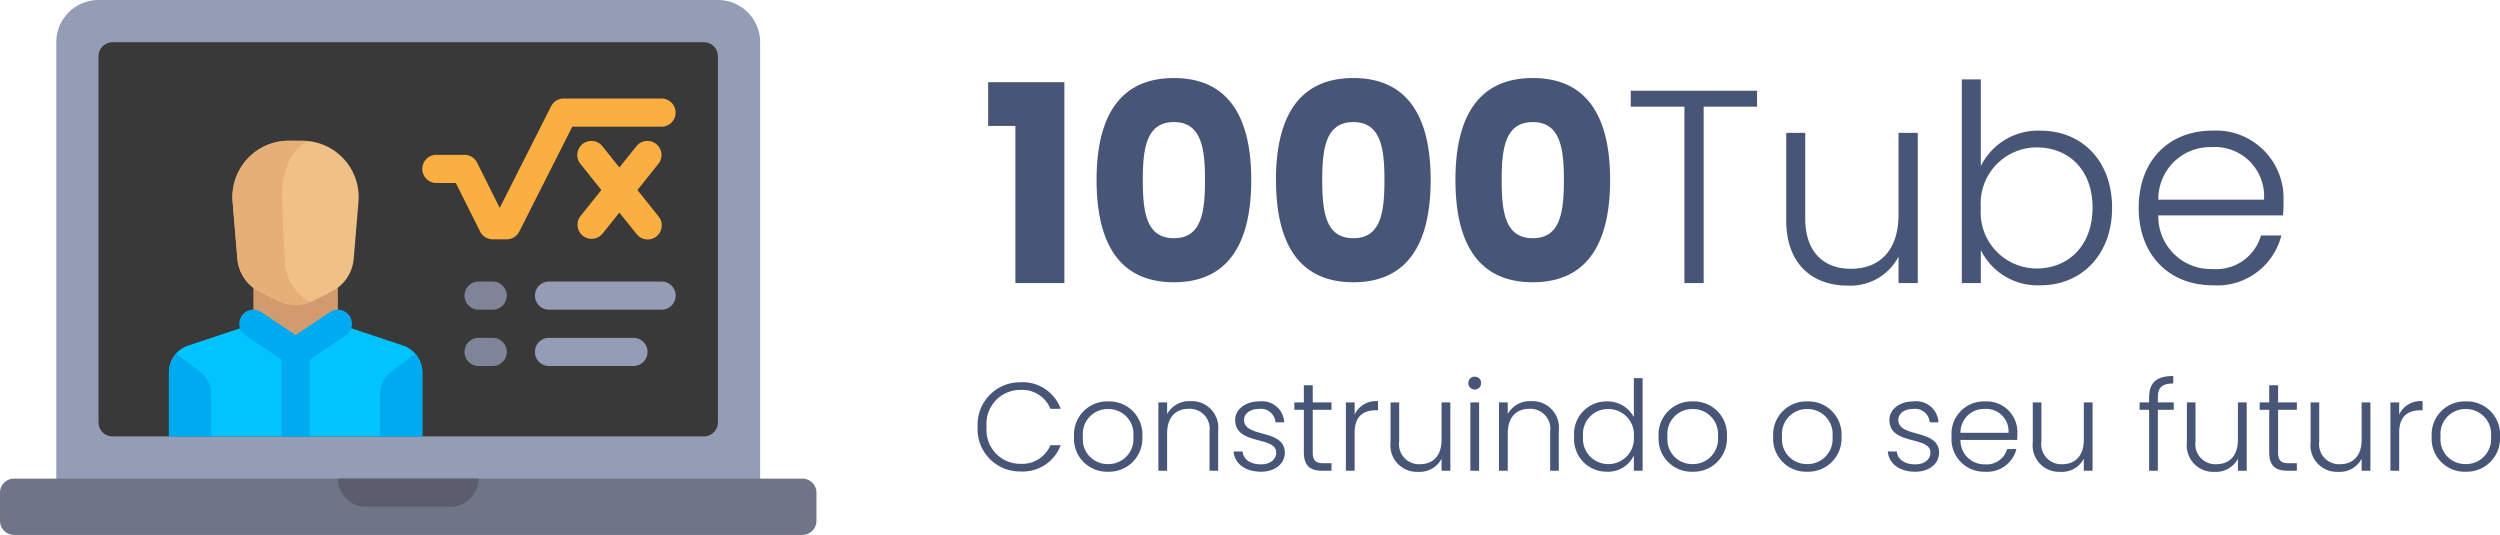 <svg xmlns="http://www.w3.org/2000/svg" width="199.85" height="42.761" viewBox="0 0 199.85 42.761">
  <g id="Logo" transform="translate(-331.667 -191.038)">
    <g id="video-player" transform="translate(331.667 102.762)">
      <path id="Caminho_222" data-name="Caminho 222" d="M88.2,88.276H38.686a3.376,3.376,0,0,0-3.376,3.376v36.01H91.575V91.652A3.376,3.376,0,0,0,88.2,88.276Z" transform="translate(-30.809)" fill="#959cb5"/>
      <path id="Caminho_223" data-name="Caminho 223" d="M110.181,146.267H62.918a1.125,1.125,0,0,1-1.125-1.125V115.883a1.125,1.125,0,0,1,1.125-1.125h47.263a1.125,1.125,0,0,1,1.125,1.125v29.258A1.126,1.126,0,0,1,110.181,146.267Z" transform="translate(-53.916 -23.106)" fill="#393939"/>
      <rect id="Retângulo_131" data-name="Retângulo 131" width="6.752" height="4.501" transform="translate(20.255 110.782)" fill="#d29b6e"/>
      <path id="Caminho_224" data-name="Caminho 224" d="M145.791,181.427l.379,4.552a3.261,3.261,0,0,0,1.791,2.646l1.4.7a3.26,3.26,0,0,0,2.917,0l1.4-.7a3.26,3.26,0,0,0,1.791-2.646l.379-4.552a4.5,4.5,0,0,0-4.485-4.875h-1.094A4.5,4.5,0,0,0,145.791,181.427Z" transform="translate(-127.192 -77.023)" fill="#f0c087"/>
      <path id="Caminho_225" data-name="Caminho 225" d="M124.648,287.5l-4.443-1.481a1.125,1.125,0,0,1-.769-1.067l-3.376,3.062-3.376-3.062a1.125,1.125,0,0,1-.769,1.067L107.47,287.5a2.25,2.25,0,0,0-1.539,2.135v5.13h20.255v-5.13A2.251,2.251,0,0,0,124.648,287.5Z" transform="translate(-92.427 -171.601)" fill="#00c3ff"/>
      <path id="Caminho_226" data-name="Caminho 226" d="M64.142,392.914H1.125A1.125,1.125,0,0,1,0,391.789v-2.251a1.125,1.125,0,0,1,1.125-1.125H64.142a1.125,1.125,0,0,1,1.125,1.125v2.251A1.126,1.126,0,0,1,64.142,392.914Z" transform="translate(0 -261.877)" fill="#707487"/>
      <path id="Caminho_227" data-name="Caminho 227" d="M158.878,282.981a1.125,1.125,0,0,0-1.561-.312l-2.752,1.834-2.752-1.834a1.125,1.125,0,0,0-1.248,1.873l2.875,1.916v6.15h2.251v-6.15l2.875-1.916A1.124,1.124,0,0,0,158.878,282.981Z" transform="translate(-130.935 -169.447)" fill="#00aaf0"/>
      <g id="Grupo_48" data-name="Grupo 48" transform="translate(33.759 96.153)">
        <path id="Caminho_228" data-name="Caminho 228" d="M271.579,161.321h-1.125a1.126,1.126,0,0,1-1.007-.622l-1.94-3.879h-1.555a1.125,1.125,0,0,1,0-2.251H268.2a1.126,1.126,0,0,1,1.007.622l1.809,3.619,4.107-8.124a1.126,1.126,0,0,1,1-.618h7.828a1.125,1.125,0,0,1,0,2.251h-7.135l-4.239,8.385A1.124,1.124,0,0,1,271.579,161.321Z" transform="translate(-264.827 -150.068)" fill="#fbaf41"/>
        <path id="Caminho_229" data-name="Caminho 229" d="M366.747,180.486l1.688-2.11a1.126,1.126,0,0,0-1.758-1.407l-1.372,1.714-1.371-1.714a1.126,1.126,0,0,0-1.758,1.407l1.688,2.11-1.688,2.11A1.126,1.126,0,0,0,363.934,184l1.371-1.714L366.677,184a1.126,1.126,0,1,0,1.758-1.407Z" transform="translate(-349.551 -173.171)" fill="#fbaf41"/>
      </g>
      <path id="Caminho_230" data-name="Caminho 230" d="M293.561,267.078h-1.125a1.125,1.125,0,1,1,0-2.251h1.125a1.125,1.125,0,1,1,0,2.251Z" transform="translate(-254.175 -154.045)" fill="#7f8499"/>
      <g id="Grupo_49" data-name="Grupo 49" transform="translate(42.761 110.782)">
        <path id="Caminho_231" data-name="Caminho 231" d="M345.576,267.078h-9a1.125,1.125,0,1,1,0-2.251h9a1.125,1.125,0,0,1,0,2.251Z" transform="translate(-335.448 -264.827)" fill="#959cb5"/>
        <path id="Caminho_232" data-name="Caminho 232" d="M343.324,302.388h-6.752a1.125,1.125,0,1,1,0-2.251h6.752a1.125,1.125,0,1,1,0,2.251Z" transform="translate(-335.447 -295.636)" fill="#959cb5"/>
      </g>
      <path id="Caminho_233" data-name="Caminho 233" d="M293.561,302.388h-1.125a1.125,1.125,0,1,1,0-2.251h1.125a1.125,1.125,0,1,1,0,2.251Z" transform="translate(-254.175 -184.854)" fill="#7f8499"/>
      <path id="Caminho_234" data-name="Caminho 234" d="M220.864,390.665h-6.752a2.251,2.251,0,0,1-2.251-2.251h11.253A2.251,2.251,0,0,1,220.864,390.665Z" transform="translate(-184.855 -261.878)" fill="#5b5d6e"/>
      <path id="Caminho_235" data-name="Caminho 235" d="M151.718,189.325l-.778-.7a3.9,3.9,0,0,1-.993-2.646l-.21-4.552c-.113-2.436.873-4.526,2.182-4.817a4.445,4.445,0,0,0-.549-.058h-1.094a4.5,4.5,0,0,0-4.486,4.875l.379,4.552a3.261,3.261,0,0,0,1.791,2.646l1.4.7a3.244,3.244,0,0,0,2.59.118A.829.829,0,0,1,151.718,189.325Z" transform="translate(-127.192 -77.022)" fill="#e6af78"/>
      <g id="Grupo_50" data-name="Grupo 50" transform="translate(13.504 116.56)">
        <path id="Caminho_236" data-name="Caminho 236" d="M106.508,310.155a2.225,2.225,0,0,0-.577,1.47v5.13h3.376v-3.376a2.25,2.25,0,0,0-.9-1.8Z" transform="translate(-105.931 -310.155)" fill="#00aaf0"/>
        <path id="Caminho_237" data-name="Caminho 237" d="M241.144,310.155a2.225,2.225,0,0,1,.577,1.47v5.13h-3.376v-3.376a2.25,2.25,0,0,1,.9-1.8Z" transform="translate(-221.465 -310.155)" fill="#00aaf0"/>
      </g>
    </g>
    <path id="Caminho_1098" data-name="Caminho 1098" d="M-49.83,0h3.916V-16.06h-6.094v3.5h2.178Zm6.49-8.25c0,4.752,1.606,8.184,6.182,8.184S-30.976-3.5-30.976-8.25c0-4.708-1.606-8.14-6.182-8.14S-43.34-12.958-43.34-8.25Zm8.668,0c0,2.552-.264,4.664-2.486,4.664S-39.644-5.7-39.644-8.25c0-2.464.264-4.62,2.486-4.62S-34.672-10.714-34.672-8.25Zm5.676,0C-29-3.5-27.39-.066-22.814-.066S-16.632-3.5-16.632-8.25c0-4.708-1.606-8.14-6.182-8.14S-29-12.958-29-8.25Zm8.668,0c0,2.552-.264,4.664-2.486,4.664S-25.3-5.7-25.3-8.25c0-2.464.264-4.62,2.486-4.62S-20.328-10.714-20.328-8.25Zm5.676,0c0,4.752,1.606,8.184,6.182,8.184S-2.288-3.5-2.288-8.25c0-4.708-1.606-8.14-6.182-8.14S-14.652-12.958-14.652-8.25Zm8.668,0c0,2.552-.264,4.664-2.486,4.664S-10.956-5.7-10.956-8.25c0-2.464.264-4.62,2.486-4.62S-5.984-10.714-5.984-8.25ZM-.638-14.1h4.29V0h1.54V-14.1H9.46v-1.276H-.638Zm22.946,2.09h-1.54v6.534c0,2.926-1.562,4.334-3.806,4.334-2.2,0-3.652-1.364-3.652-4.026v-6.842H11.792v7.018C11.792-1.474,13.948.2,16.676.2a4.34,4.34,0,0,0,4.092-2.31V0h1.54ZM27.346-9.35v-6.93H25.828V0h1.518V-2.64A5.047,5.047,0,0,0,32.12.176c3.278,0,5.72-2.442,5.72-6.2s-2.42-6.16-5.72-6.16A5.1,5.1,0,0,0,27.346-9.35Zm8.932,3.322c0,3.036-1.936,4.862-4.466,4.862a4.488,4.488,0,0,1-4.466-4.84,4.488,4.488,0,0,1,4.466-4.84C34.342-10.846,36.278-9.086,36.278-6.028Zm9.526-4.84a3.928,3.928,0,0,1,4.18,4.2H41.536A4.147,4.147,0,0,1,45.8-10.868ZM51.37-3.806H49.742A3.719,3.719,0,0,1,45.87-1.122a4.2,4.2,0,0,1-4.334-4.29H51.5a10.531,10.531,0,0,0,.044-1.21,5.4,5.4,0,0,0-5.676-5.566c-3.454,0-5.9,2.354-5.9,6.182,0,3.806,2.486,6.182,5.9,6.182A5.281,5.281,0,0,0,51.37-3.806Z" transform="translate(462.667 213.667)" fill="#475677"/>
    <path id="Caminho_1099" data-name="Caminho 1099" d="M-60.85-3.5A3.38,3.38,0,0,0-57.43.06a3.237,3.237,0,0,0,3.22-2.1h-.82a2.445,2.445,0,0,1-2.4,1.49,2.7,2.7,0,0,1-2.7-2.95,2.7,2.7,0,0,1,2.7-2.96,2.432,2.432,0,0,1,2.4,1.51h.82a3.228,3.228,0,0,0-3.22-2.12A3.389,3.389,0,0,0-60.85-3.5Zm13.17.77a2.641,2.641,0,0,0-2.73-2.81,2.646,2.646,0,0,0-2.73,2.81A2.631,2.631,0,0,0-50.43.08,2.662,2.662,0,0,0-47.68-2.73Zm-4.75,0a1.986,1.986,0,0,1,2.01-2.2,1.993,1.993,0,0,1,2.02,2.2,2,2,0,0,1-2.03,2.2A1.979,1.979,0,0,1-52.43-2.73ZM-42.31,0h.69V-3.2a2.119,2.119,0,0,0-2.22-2.36A2,2,0,0,0-45.7-4.53v-.93h-.7V0h.7V-2.98c0-1.33.71-1.97,1.73-1.97a1.6,1.6,0,0,1,1.66,1.83Zm6.02-1.45c-.03-1.93-3.26-1.14-3.26-2.62,0-.48.46-.87,1.19-.87a1.166,1.166,0,0,1,1.32,1.07h.7a1.773,1.773,0,0,0-2-1.67c-1.15,0-1.92.67-1.92,1.48,0,2.05,3.28,1.26,3.28,2.61,0,.52-.44.94-1.22.94-.89,0-1.41-.43-1.47-1.03h-.72c.09,1,.96,1.62,2.2,1.62C-37.06.08-36.29-.57-36.29-1.45Zm1.52-.03c0,1.09.51,1.48,1.46,1.48h.75V-.6h-.64c-.63,0-.86-.21-.86-.88V-4.87h1.5v-.59h-1.5V-6.83h-.71v1.37h-.76v.59h.76Zm4.06-1.57c0-1.37.77-1.78,1.68-1.78h.19v-.73a1.881,1.881,0,0,0-1.87,1.07v-.97h-.7V0h.7Zm7.65-2.41h-.7v2.97c0,1.33-.71,1.97-1.73,1.97a1.6,1.6,0,0,1-1.66-1.83V-5.46h-.69v3.19A2.119,2.119,0,0,0-25.62.09,1.973,1.973,0,0,0-23.76-.96V0h.7ZM-21.46,0h.7V-5.46h-.7Zm.35-6.49a.508.508,0,0,0,.51-.52.5.5,0,0,0-.51-.51.5.5,0,0,0-.51.51A.508.508,0,0,0-21.11-6.49ZM-15.08,0h.69V-3.2a2.119,2.119,0,0,0-2.22-2.36,2,2,0,0,0-1.86,1.03v-.93h-.7V0h.7V-2.98c0-1.33.71-1.97,1.73-1.97a1.6,1.6,0,0,1,1.66,1.83Zm1.92-2.74A2.6,2.6,0,0,0-10.55.08a2.277,2.277,0,0,0,2.16-1.3V0h.7V-7.4h-.7v3.12a2.374,2.374,0,0,0-2.15-1.26A2.582,2.582,0,0,0-13.16-2.74Zm4.77.01a2.034,2.034,0,0,1-2.03,2.2,2.016,2.016,0,0,1-2.03-2.21,1.993,1.993,0,0,1,2.03-2.19A2.034,2.034,0,0,1-8.39-2.73Zm7.44,0A2.641,2.641,0,0,0-3.68-5.54,2.646,2.646,0,0,0-6.41-2.73,2.631,2.631,0,0,0-3.7.08,2.662,2.662,0,0,0-.95-2.73Zm-4.75,0a1.986,1.986,0,0,1,2.01-2.2,1.993,1.993,0,0,1,2.02,2.2A2,2,0,0,1-3.7-.53,1.979,1.979,0,0,1-5.7-2.73Zm13.91,0A2.641,2.641,0,0,0,5.48-5.54,2.646,2.646,0,0,0,2.75-2.73,2.631,2.631,0,0,0,5.46.08,2.662,2.662,0,0,0,8.21-2.73Zm-4.75,0a1.986,1.986,0,0,1,2.01-2.2,1.993,1.993,0,0,1,2.02,2.2A2,2,0,0,1,5.46-.53,1.979,1.979,0,0,1,3.46-2.73ZM16.01-1.45c-.03-1.93-3.26-1.14-3.26-2.62,0-.48.46-.87,1.19-.87a1.166,1.166,0,0,1,1.32,1.07h.7a1.773,1.773,0,0,0-2-1.67c-1.15,0-1.92.67-1.92,1.48,0,2.05,3.28,1.26,3.28,2.61,0,.52-.44.94-1.22.94-.89,0-1.41-.43-1.47-1.03h-.72c.09,1,.96,1.62,2.2,1.62C15.24.08,16.01-.57,16.01-1.45Zm3.65-3.49a1.786,1.786,0,0,1,1.9,1.91H17.72A1.885,1.885,0,0,1,19.66-4.94Zm2.53,3.21h-.74A1.69,1.69,0,0,1,19.69-.51a1.909,1.909,0,0,1-1.97-1.95h4.53a4.787,4.787,0,0,0,.02-.55,2.455,2.455,0,0,0-2.58-2.53,2.587,2.587,0,0,0-2.68,2.81A2.6,2.6,0,0,0,19.69.08,2.4,2.4,0,0,0,22.19-1.73Zm6.09-3.73h-.7v2.97c0,1.33-.71,1.97-1.73,1.97a1.6,1.6,0,0,1-1.66-1.83V-5.46H23.5v3.19A2.119,2.119,0,0,0,25.72.09,1.973,1.973,0,0,0,27.58-.96V0h.7ZM32.8,0h.7V-4.87h1.27v-.59H33.5v-.38c0-.79.3-1.13,1.23-1.13v-.6c-1.38,0-1.93.56-1.93,1.73v.38h-.76v.59h.76Zm7.8-5.46h-.7v2.97c0,1.33-.71,1.97-1.73,1.97a1.6,1.6,0,0,1-1.66-1.83V-5.46h-.69v3.19A2.119,2.119,0,0,0,38.04.09,1.973,1.973,0,0,0,39.9-.96V0h.7Zm1.8,3.98C42.4-.39,42.91,0,43.86,0h.75V-.6h-.64c-.63,0-.86-.21-.86-.88V-4.87h1.5v-.59h-1.5V-6.83H42.4v1.37h-.76v.59h.76Zm8.09-3.98h-.7v2.97c0,1.33-.71,1.97-1.73,1.97A1.6,1.6,0,0,1,46.4-2.35V-5.46h-.69v3.19A2.119,2.119,0,0,0,47.93.09,1.973,1.973,0,0,0,49.79-.96V0h.7Zm2.3,2.41c0-1.37.77-1.78,1.68-1.78h.19v-.73a1.881,1.881,0,0,0-1.87,1.07v-.97h-.7V0h.7Zm8.06.32a2.641,2.641,0,0,0-2.73-2.81,2.646,2.646,0,0,0-2.73,2.81A2.631,2.631,0,0,0,58.1.08,2.662,2.662,0,0,0,60.85-2.73Zm-4.75,0a1.986,1.986,0,0,1,2.01-2.2,1.993,1.993,0,0,1,2.02,2.2A2,2,0,0,1,58.1-.53,1.979,1.979,0,0,1,56.1-2.73Z" transform="translate(470.667 228.667)" fill="#475677"/>
  </g>
</svg>
